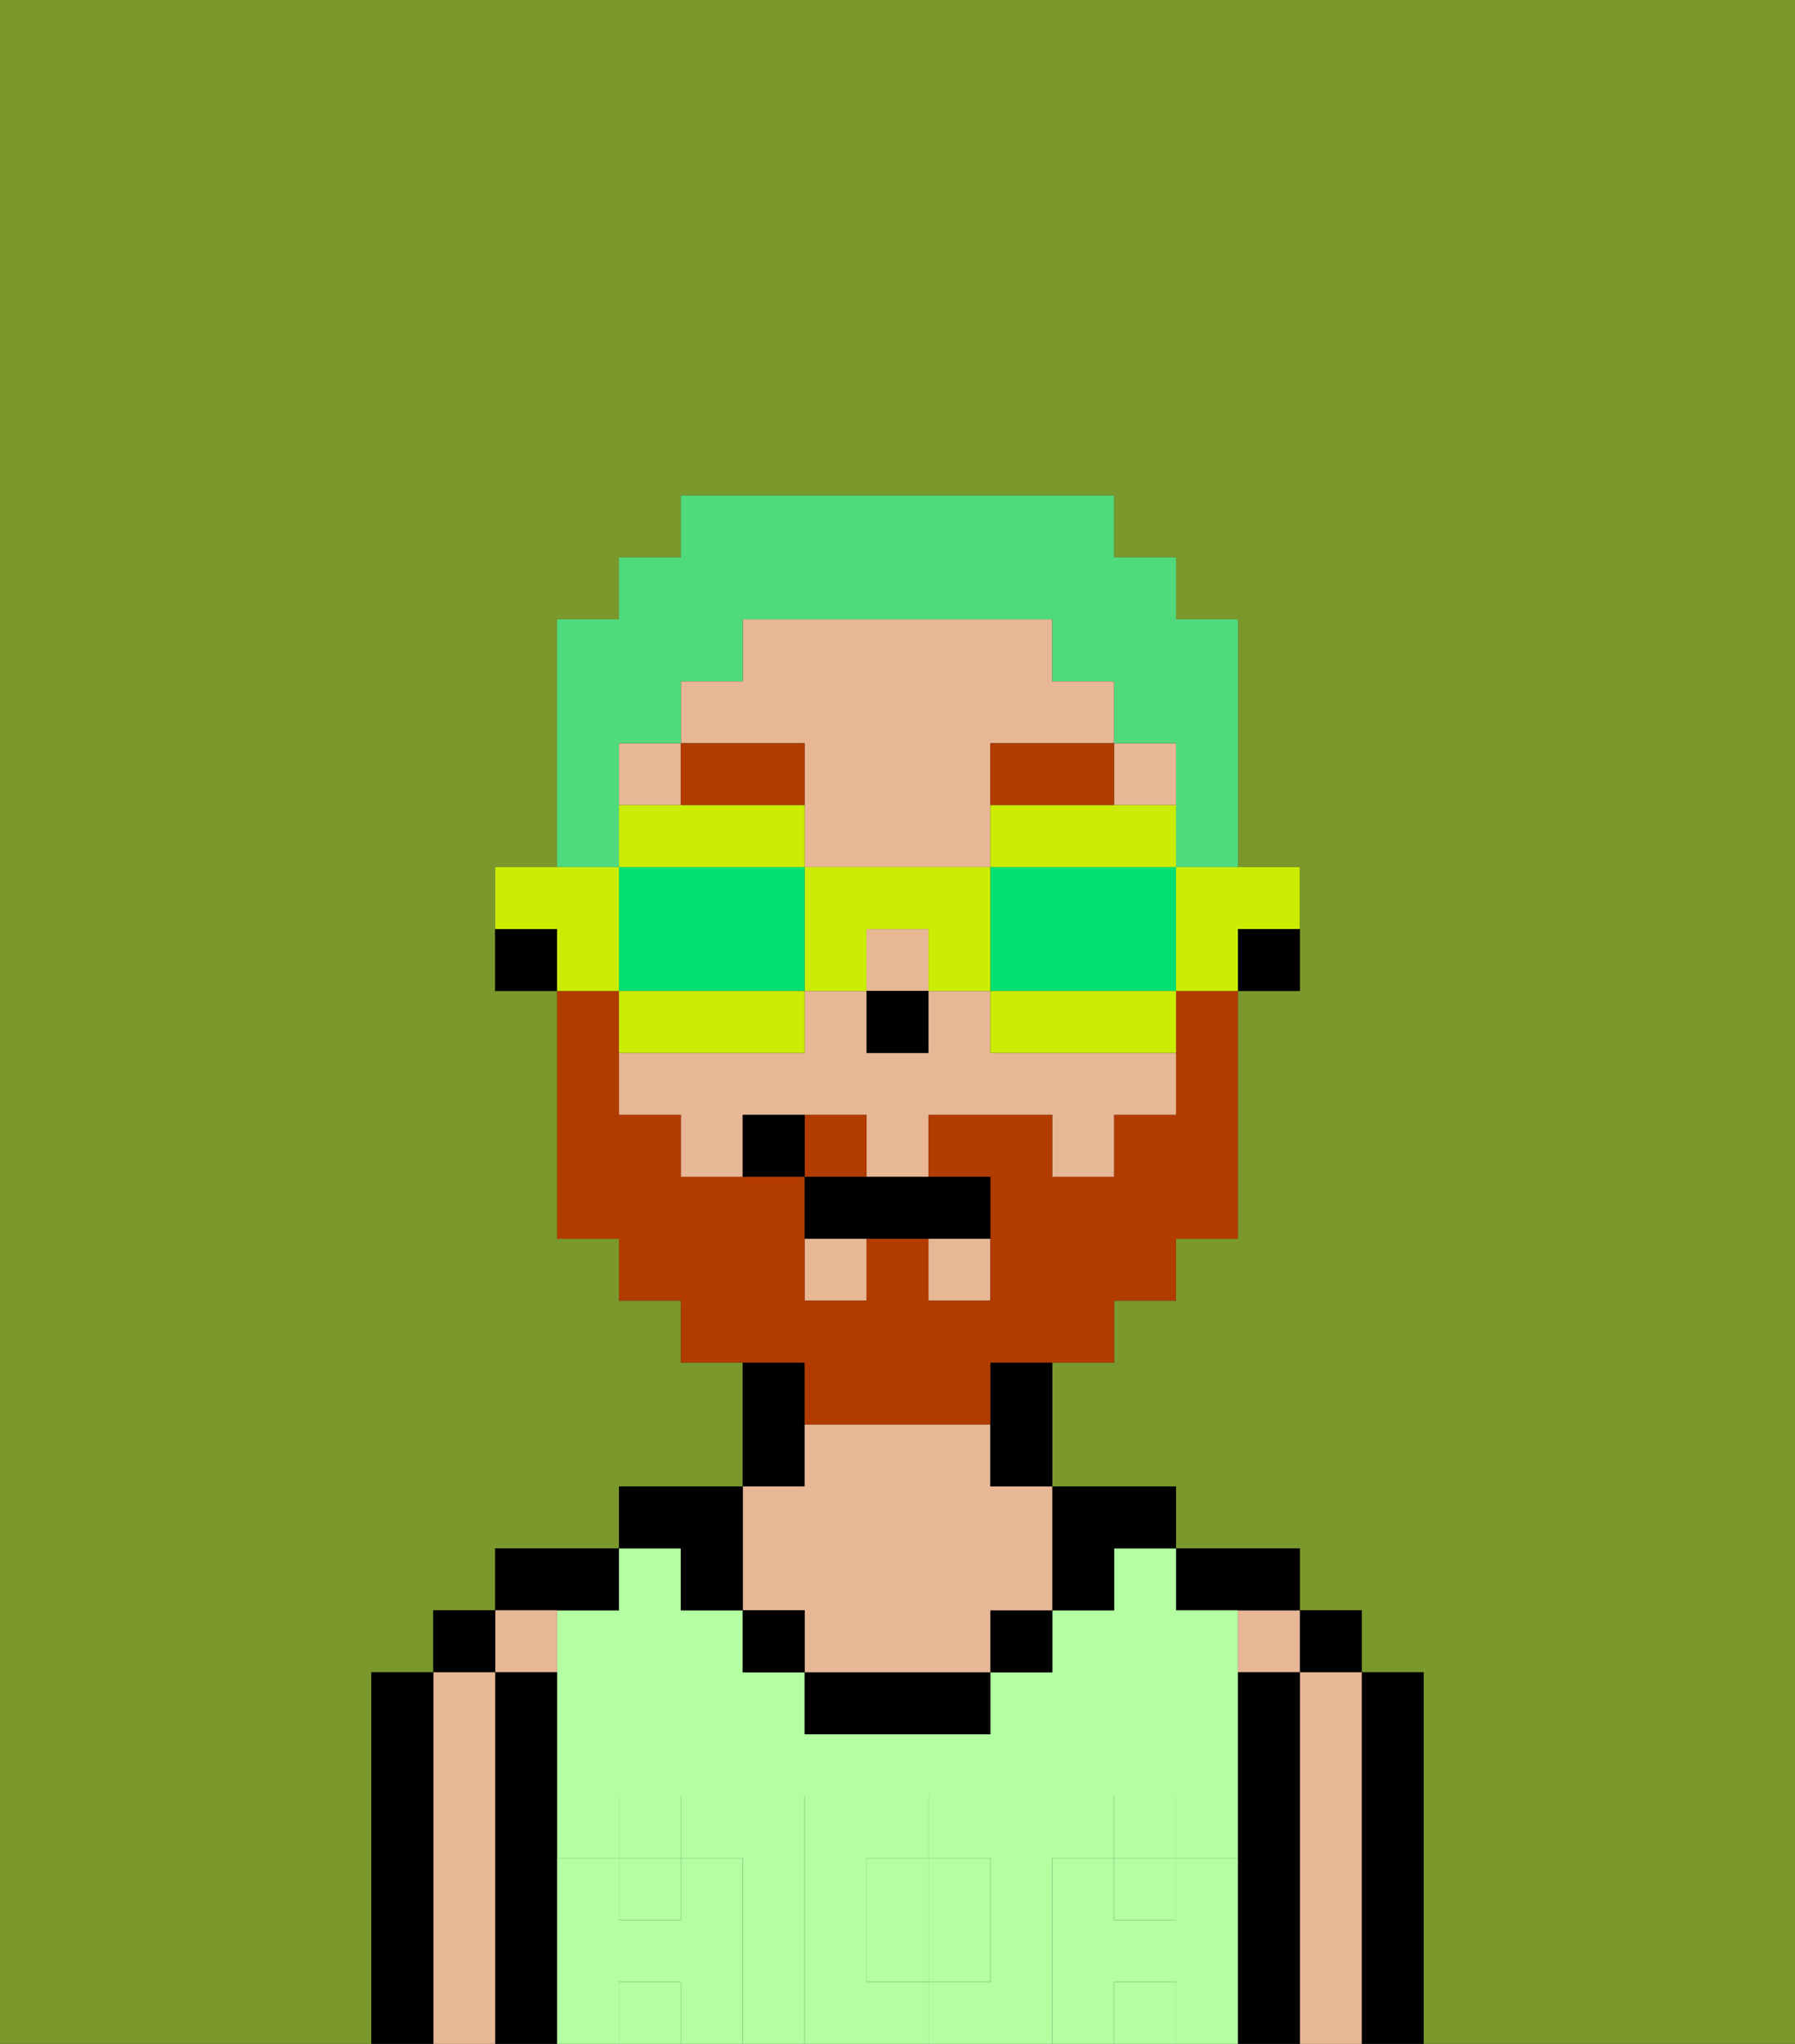<svg xmlns="http://www.w3.org/2000/svg" viewBox="0 0 29 33"><rect x="0" y="0" width="29" height="33" fill="#333333" stroke="none"/><defs><style>polygon,rect,path{shape-rendering:crispedges;}.ba283-1{fill:#7a982c;}.ba283-2{fill:#000000;}.ba283-3{fill:#e8b795;}.ba283-4{fill:#b3ffa1;}.ba283-5{fill:#b3ffa1;}.ba283-6{fill:#b23b00;}.ba283-7{fill:#b23b00;}.ba283-8{fill:#4fdb7d;}.ba283-9{fill:#cbed03;}.ba283-10{fill:#00e070;}</style></defs><path class="ba283-1" d="M0,33H6V27H7V26H8V25h2V24h2V22H11V21H10V20H9V16H8V14H9V10h1V9h1V8h7V9h1v1h1v4h1v2H20v4H19v1H18v1H17v2h2v1h2v1h1v1h1v6h6V0H0Z"/><path class="ba283-2" d="M23,27H22v6h1V27Z"/><rect class="ba283-2" x="21" y="26" width="1" height="1"/><path class="ba283-3" d="M22,27H21v6h1V27Z"/><rect class="ba283-3" x="20" y="26" width="1" height="1"/><path class="ba283-2" d="M21,27H20v6h1V27Z"/><path class="ba283-2" d="M20,26h1V25H19v1Z"/><path class="ba283-4" d="M17,30h1V29h1v1h1V26H19V25H18v1H17v1H16v1H13V27H12V26H11V25H10v1H9v4h1V29h1v1h1v3h1V29h2v1h1v2H15v1h2V30Z"/><rect class="ba283-4" x="10" y="30" width="1" height="1"/><path class="ba283-4" d="M14,31v1h1V30H14Z"/><rect class="ba283-4" x="18" y="32" width="1" height="1"/><rect class="ba283-4" x="10" y="32" width="1" height="1"/><rect class="ba283-4" x="18" y="30" width="1" height="1"/><path class="ba283-2" d="M18,26V25h1V24H17v2Z"/><rect class="ba283-2" x="16" y="26" width="1" height="1"/><path class="ba283-2" d="M13,27v1h3V27H13Z"/><path class="ba283-2" d="M13,23V22H12v2h1Z"/><path class="ba283-3" d="M13,26v1h3V26h1V24H16V23H13v1H12v2Z"/><rect class="ba283-2" x="12" y="26" width="1" height="1"/><path class="ba283-2" d="M11,26h1V24H10v1h1Z"/><path class="ba283-2" d="M10,26V25H8v1h2Z"/><path class="ba283-3" d="M9,27V26H8v1Z"/><path class="ba283-2" d="M9,30V27H8v6H9V30Z"/><rect class="ba283-2" x="7" y="26" width="1" height="1"/><path class="ba283-3" d="M8,27H7v6H8V27Z"/><path class="ba283-2" d="M7,27H6v6H7V27Z"/><path class="ba283-5" d="M20,30H19v1H18V30H17v3h1V32h1v1h1V30Z"/><rect class="ba283-5" x="18" y="29" width="1" height="1"/><path class="ba283-5" d="M16,32V30H15v2Z"/><path class="ba283-5" d="M14,32V30h1V29H13v4h2V32Z"/><path class="ba283-5" d="M12,30H11v1H10V30H9v3h1V32h1v1h1V30Z"/><rect class="ba283-5" x="10" y="29" width="1" height="1"/><path class="ba283-2" d="M20,16h1V15H20Z"/><rect class="ba283-3" x="13" y="20" width="1" height="1"/><rect class="ba283-3" x="10" y="12" width="1" height="1"/><path class="ba283-3" d="M16,17V16H15v1H14V16H13v1H10v1h1v1h1V18h2v1h1V18h2v1h1V18h1V17H16Z"/><rect class="ba283-3" x="14" y="15" width="1" height="1"/><path class="ba283-3" d="M13,13v1h3V12h2V11H17V10H12v1H11v1h2Z"/><rect class="ba283-3" x="18" y="12" width="1" height="1"/><rect class="ba283-3" x="15" y="20" width="1" height="1"/><path class="ba283-2" d="M16,23v1h1V22H16Z"/><path class="ba283-2" d="M8,15v1H9V15Z"/><rect class="ba283-2" x="14" y="16" width="1" height="1"/><path class="ba283-6" d="M16,13h2V12H16Z"/><polygon class="ba283-6" points="12 13 13 13 13 12 11 12 11 13 12 13"/><path class="ba283-7" d="M14,18H13v1h1Z"/><path class="ba283-7" d="M13,23h3V22h2V21h1V20h1V16H19v2H18v1H17V18H15v1h1v2H15V20H14v1H13V19H11V18H10V16H9v4h1v1h1v1h2Z"/><path class="ba283-2" d="M13,19v1h3V19H13Z"/><path class="ba283-2" d="M12,18v1h1V18Z"/><path class="ba283-8" d="M10,13V12h1V11h1V10h5v1h1v1h1v2h1V10H19V9H18V8H11V9H10v1H9v4h1Z"/><path class="ba283-9" d="M19,15v1h1V15h1V14H19Z"/><path class="ba283-9" d="M17,13H16v1h3V13H17Z"/><path class="ba283-10" d="M19,14H16v2h3V14Z"/><path class="ba283-9" d="M16,16v1h3V16H16Z"/><path class="ba283-9" d="M13,14v2h1V15h1v1h1V14H13Z"/><path class="ba283-9" d="M13,14V13H10v1h3Z"/><path class="ba283-10" d="M13,16V14H10v2h3Z"/><path class="ba283-9" d="M13,17V16H10v1h3Z"/><path class="ba283-9" d="M10,15V14H8v1H9v1h1Z"/></svg>